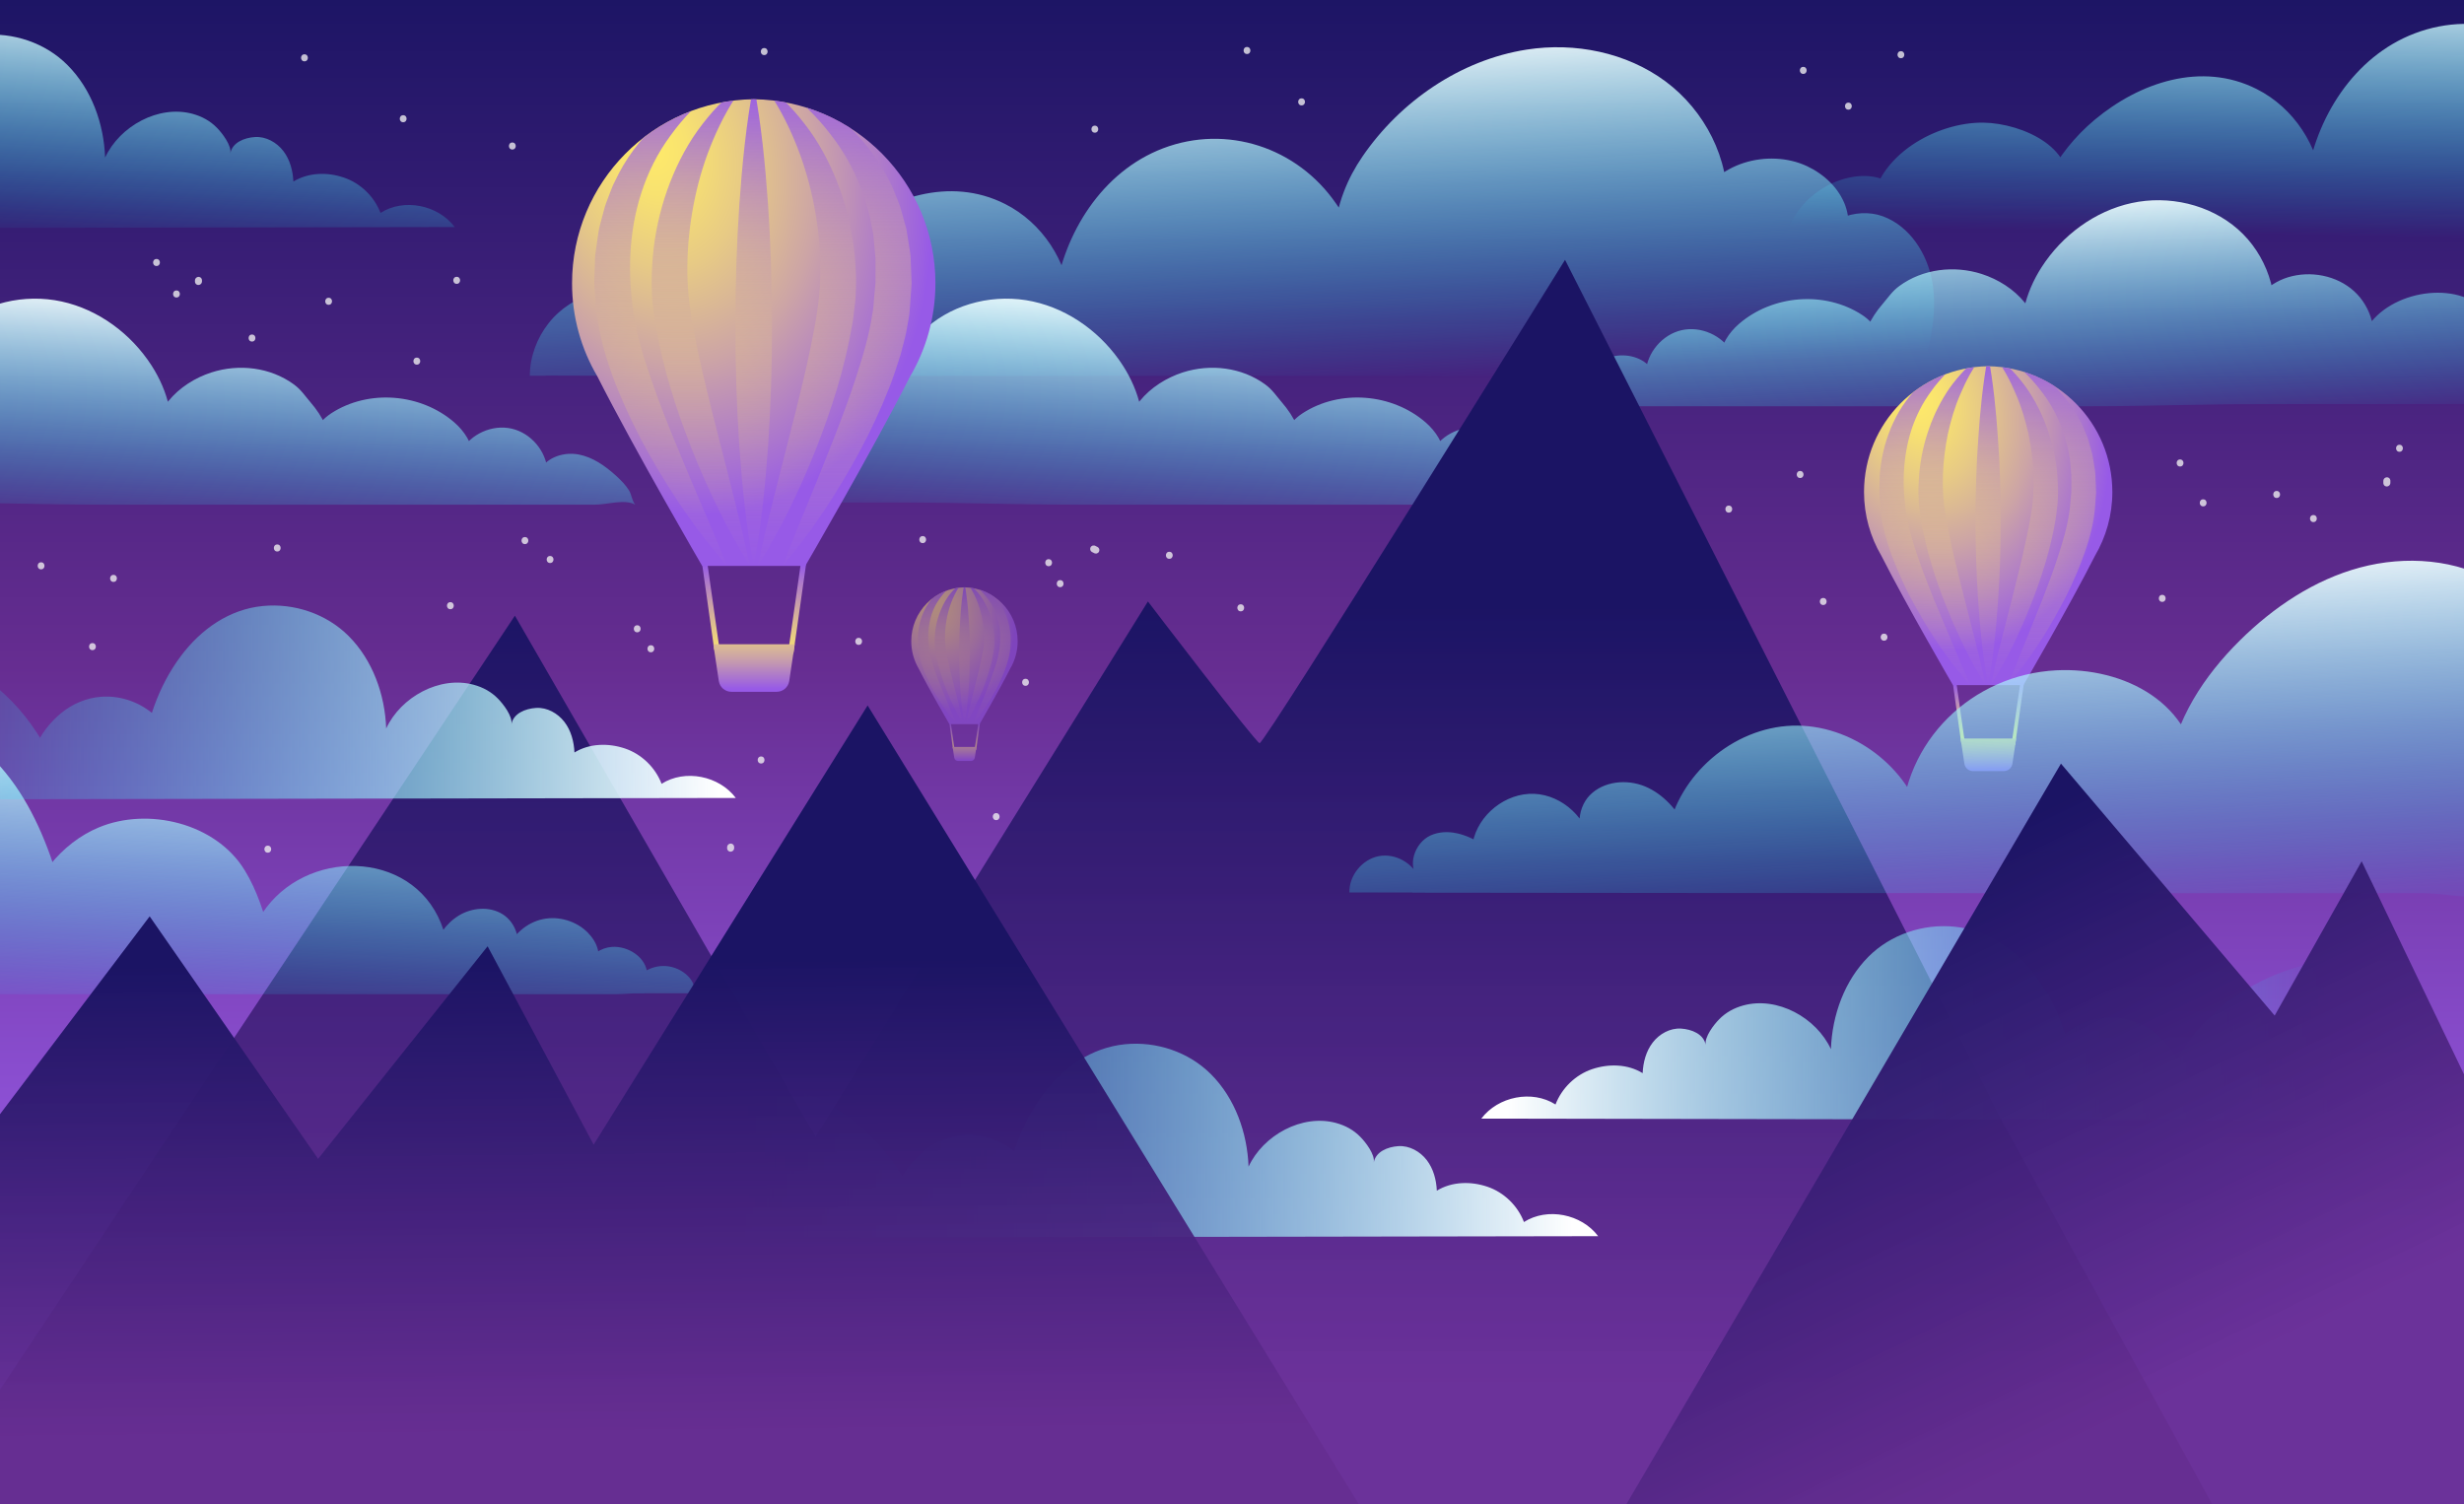 <?xml version="1.0" encoding="UTF-8"?>
<svg id="Camada_2" data-name="Camada 2" xmlns="http://www.w3.org/2000/svg" xmlns:xlink="http://www.w3.org/1999/xlink" viewBox="0 0 346.7 211.64">
  <defs>
    <style>
      .cls-1 {
        fill: url(#linear-gradient-38);
      }

      .cls-1, .cls-2, .cls-3, .cls-4, .cls-5, .cls-6, .cls-7, .cls-8, .cls-9, .cls-10, .cls-11, .cls-12, .cls-13, .cls-14, .cls-15, .cls-16, .cls-17, .cls-18, .cls-19, .cls-20, .cls-21, .cls-22, .cls-23, .cls-24, .cls-25, .cls-26, .cls-27, .cls-28, .cls-29, .cls-30, .cls-31, .cls-32, .cls-33, .cls-34, .cls-35, .cls-36, .cls-37, .cls-38, .cls-39, .cls-40, .cls-41, .cls-42, .cls-43, .cls-44 {
        stroke-width: 0px;
      }

      .cls-2 {
        fill: url(#linear-gradient-12);
      }

      .cls-3 {
        fill: url(#linear-gradient-17);
      }

      .cls-4 {
        fill: url(#linear-gradient-19);
      }

      .cls-5 {
        fill: url(#linear-gradient-33);
      }

      .cls-6 {
        fill: url(#linear-gradient);
      }

      .cls-45 {
        opacity: .51;
      }

      .cls-7 {
        fill: url(#linear-gradient-21);
      }

      .cls-8 {
        fill: url(#linear-gradient-6);
      }

      .cls-46 {
        clip-path: url(#clippath-2);
      }

      .cls-9 {
        fill: url(#linear-gradient-15);
      }

      .cls-10 {
        fill: url(#linear-gradient-11);
      }

      .cls-11 {
        fill: url(#linear-gradient-5);
      }

      .cls-47 {
        filter: url(#outer-glow-1);
      }

      .cls-12 {
        fill: none;
      }

      .cls-13 {
        fill: url(#linear-gradient-31);
      }

      .cls-14 {
        fill: url(#linear-gradient-34);
      }

      .cls-48 {
        clip-path: url(#clippath-1);
      }

      .cls-15 {
        fill: url(#linear-gradient-13);
      }

      .cls-16 {
        fill: url(#linear-gradient-23);
      }

      .cls-17 {
        fill: url(#linear-gradient-25);
      }

      .cls-18 {
        fill: url(#linear-gradient-16);
      }

      .cls-19 {
        fill: url(#linear-gradient-22);
      }

      .cls-20 {
        fill: url(#linear-gradient-35);
      }

      .cls-21 {
        fill: url(#linear-gradient-32);
      }

      .cls-22 {
        fill: url(#linear-gradient-20);
      }

      .cls-23 {
        fill: url(#linear-gradient-14);
      }

      .cls-24 {
        fill: url(#linear-gradient-2);
      }

      .cls-25 {
        fill: url(#linear-gradient-7);
      }

      .cls-26 {
        fill: url(#radial-gradient-2);
      }

      .cls-27 {
        fill: url(#linear-gradient-39);
      }

      .cls-28 {
        fill: url(#linear-gradient-3);
      }

      .cls-49 {
        clip-path: url(#clippath);
      }

      .cls-29 {
        fill: url(#linear-gradient-9);
      }

      .cls-30 {
        fill: url(#linear-gradient-27);
      }

      .cls-31 {
        fill: url(#radial-gradient);
      }

      .cls-50 {
        clip-path: url(#clippath-3);
      }

      .cls-32 {
        fill: url(#linear-gradient-36);
      }

      .cls-33 {
        fill: url(#linear-gradient-8);
      }

      .cls-34 {
        fill: url(#linear-gradient-24);
      }

      .cls-35 {
        fill: url(#linear-gradient-26);
      }

      .cls-36 {
        fill: url(#linear-gradient-18);
      }

      .cls-37 {
        fill: url(#linear-gradient-30);
      }

      .cls-38 {
        fill: url(#linear-gradient-29);
      }

      .cls-39 {
        fill: url(#linear-gradient-28);
      }

      .cls-40 {
        fill: url(#linear-gradient-10);
      }

      .cls-41 {
        fill: url(#radial-gradient-3);
      }

      .cls-42 {
        fill: url(#linear-gradient-4);
      }

      .cls-43 {
        fill: url(#linear-gradient-37);
      }

      .cls-44 {
        fill: #f2f2f2;
        opacity: .77;
      }
    </style>
    <clipPath id="clippath">
      <rect class="cls-12" width="346.7" height="211.64"/>
    </clipPath>
    <linearGradient id="linear-gradient" x1="171.52" y1="173.39" x2="171.52" y2="-7.87" gradientUnits="userSpaceOnUse">
      <stop offset="0" stop-color="#975ae7"/>
      <stop offset=".44" stop-color="#662d91"/>
      <stop offset=".97" stop-color="#1b1464"/>
    </linearGradient>
    <linearGradient id="linear-gradient-2" x1="349.21" y1="45.58" x2="350.1" y2="-4.71" gradientUnits="userSpaceOnUse">
      <stop offset=".24" stop-color="#01f0ff" stop-opacity="0"/>
      <stop offset="1" stop-color="#fff"/>
    </linearGradient>
    <linearGradient id="linear-gradient-3" x1="174.07" y1="60.12" x2="170.82" y2="3.37" gradientUnits="userSpaceOnUse">
      <stop offset=".09" stop-color="#01f0ff" stop-opacity="0"/>
      <stop offset=".97" stop-color="#fff"/>
    </linearGradient>
    <linearGradient id="linear-gradient-4" x1="286.61" y1="62.35" x2="284.49" y2="25.36" gradientUnits="userSpaceOnUse">
      <stop offset=".01" stop-color="#01f0ff" stop-opacity="0"/>
      <stop offset=".97" stop-color="#fff"/>
    </linearGradient>
    <linearGradient id="linear-gradient-5" x1="2.31" y1="76.2" x2=".19" y2="39.21" gradientTransform="translate(160.98) rotate(-180) scale(1 -1)" xlink:href="#linear-gradient-4"/>
    <linearGradient id="linear-gradient-6" x1="138.99" y1="76.2" x2="136.87" y2="39.21" gradientTransform="translate(160.98) rotate(-180) scale(1 -1)" xlink:href="#linear-gradient-4"/>
    <linearGradient id="linear-gradient-7" x1="154.63" y1="245.9" x2="154.63" y2="79.97" gradientUnits="userSpaceOnUse">
      <stop offset=".31" stop-color="#662d91" stop-opacity=".9"/>
      <stop offset=".97" stop-color="#1b1464"/>
    </linearGradient>
    <linearGradient id="linear-gradient-8" x1="283.85" y1="107.23" x2="283.95" y2="96.33" gradientTransform="translate(343.44 -194.74) rotate(81.91)" gradientUnits="userSpaceOnUse">
      <stop offset=".1" stop-color="#ffeb69"/>
      <stop offset=".21" stop-color="#f8e270"/>
      <stop offset=".4" stop-color="#e7ca85"/>
      <stop offset=".63" stop-color="#cca4a6"/>
      <stop offset=".9" stop-color="#a66fd4"/>
      <stop offset="1" stop-color="#975ae7"/>
    </linearGradient>
    <linearGradient id="linear-gradient-9" x1="275.59" y1="107.06" x2="275.69" y2="96.26" gradientTransform="matrix(1,0,0,1,0,0)" xlink:href="#linear-gradient-8"/>
    <linearGradient id="linear-gradient-10" x1="279.78" y1="99.98" x2="279.78" y2="108.21" gradientTransform="matrix(1,0,0,1,0,0)" xlink:href="#linear-gradient-8"/>
    <radialGradient id="radial-gradient" cx="269.94" cy="56.03" fx="269.94" fy="56.03" r="36.2" gradientTransform="translate(230.57 -214.03) rotate(73.23) scale(1 .72)" gradientUnits="userSpaceOnUse">
      <stop offset="0" stop-color="#ffeb69"/>
      <stop offset=".13" stop-color="#f8e270"/>
      <stop offset=".33" stop-color="#e7ca85"/>
      <stop offset=".59" stop-color="#cca4a6"/>
      <stop offset=".89" stop-color="#a66fd4"/>
      <stop offset="1" stop-color="#975ae7"/>
    </radialGradient>
    <clipPath id="clippath-1">
      <path class="cls-12" d="M279.74,51.53c-9.67.13-17.46,8-17.46,17.7,0,3.27.89,6.33,2.43,8.95,3.58,7.06,10.08,18.22,10.08,18.22h9.92s6.5-11.16,10.08-18.22c1.54-2.63,2.43-5.68,2.43-8.95,0-9.7-7.8-17.57-17.46-17.7Z"/>
    </clipPath>
    <linearGradient id="linear-gradient-11" x1="270.81" y1="97.36" x2="270.81" y2="48.93" gradientUnits="userSpaceOnUse">
      <stop offset="0" stop-color="#ffeb69" stop-opacity="0"/>
      <stop offset=".09" stop-color="#fbe56d" stop-opacity=".04"/>
      <stop offset=".24" stop-color="#f0d67a" stop-opacity=".14"/>
      <stop offset=".42" stop-color="#dfbe8f" stop-opacity=".31"/>
      <stop offset=".64" stop-color="#c69cad" stop-opacity=".54"/>
      <stop offset=".87" stop-color="#a872d1" stop-opacity=".83"/>
      <stop offset="1" stop-color="#975ae7"/>
    </linearGradient>
    <linearGradient id="linear-gradient-12" x1="288.72" y1="97.33" x2="288.72" y2="48.81" xlink:href="#linear-gradient-11"/>
    <linearGradient id="linear-gradient-13" x1="284.86" y1="97.08" x2="284.86" y2="48.77" xlink:href="#linear-gradient-11"/>
    <linearGradient id="linear-gradient-14" x1="274.66" y1="97.08" x2="274.66" y2="48.77" xlink:href="#linear-gradient-11"/>
    <linearGradient id="linear-gradient-15" x1="279.75" y1="96.41" x2="279.75" y2="50.07" xlink:href="#linear-gradient-11"/>
    <linearGradient id="linear-gradient-16" x1="137.47" y1="106.53" x2="137.51" y2="101.86" gradientTransform="translate(220.76 -47.07) rotate(81.91)" xlink:href="#linear-gradient-8"/>
    <linearGradient id="linear-gradient-17" x1="133.92" y1="106.46" x2="133.97" y2="101.82" gradientTransform="matrix(1,0,0,1,0,0)" xlink:href="#linear-gradient-8"/>
    <linearGradient id="linear-gradient-18" x1="135.72" y1="103.42" x2="135.72" y2="106.95" gradientTransform="matrix(1,0,0,1,0,0)" xlink:href="#linear-gradient-8"/>
    <radialGradient id="radial-gradient-2" cx="131.5" cy="84.57" fx="131.5" fy="84.57" r="15.53" gradientTransform="translate(151.68 -58.85) rotate(73.23) scale(1 .72)" xlink:href="#radial-gradient"/>
    <clipPath id="clippath-2">
      <path class="cls-12" d="M135.71,82.64c-4.15.06-7.49,3.43-7.49,7.59,0,1.4.38,2.71,1.04,3.84,1.53,3.03,4.32,7.82,4.32,7.82h4.25s2.79-4.79,4.32-7.82c.66-1.13,1.04-2.44,1.04-3.84,0-4.16-3.34-7.53-7.49-7.59Z"/>
    </clipPath>
    <linearGradient id="linear-gradient-19" x1="131.88" y1="102.29" x2="131.88" y2="81.53" xlink:href="#linear-gradient-11"/>
    <linearGradient id="linear-gradient-20" x1="139.56" y1="102.28" x2="139.56" y2="81.47" xlink:href="#linear-gradient-11"/>
    <linearGradient id="linear-gradient-21" x1="137.9" y1="102.18" x2="137.9" y2="81.46" xlink:href="#linear-gradient-11"/>
    <linearGradient id="linear-gradient-22" x1="133.53" y1="102.18" x2="133.53" y2="81.46" xlink:href="#linear-gradient-11"/>
    <linearGradient id="linear-gradient-23" x1="135.71" y1="101.89" x2="135.71" y2="82.02" xlink:href="#linear-gradient-11"/>
    <linearGradient id="linear-gradient-24" x1="216.24" y1="145.45" x2="213.51" y2="98.02" gradientTransform="translate(246.88) rotate(-180) scale(1 -1)" xlink:href="#linear-gradient-4"/>
    <linearGradient id="linear-gradient-25" x1="10.15" y1="133.17" x2="6.9" y2="76.56" gradientTransform="translate(267.98)" xlink:href="#linear-gradient-4"/>
    <linearGradient id="linear-gradient-26" x1="-18.36" y1="98.85" x2="103.53" y2="98.85" gradientUnits="userSpaceOnUse">
      <stop offset=".01" stop-color="#01f0ff" stop-opacity="0"/>
      <stop offset=".98" stop-color="#fff"/>
    </linearGradient>
    <linearGradient id="linear-gradient-27" x1="164.45" y1="143.96" x2="286.34" y2="143.96" gradientTransform="translate(494.77) rotate(-180) scale(1 -1)" xlink:href="#linear-gradient-4"/>
    <linearGradient id="linear-gradient-28" x1="206.69" y1="160.5" x2="328.58" y2="160.5" gradientTransform="translate(-103.7)" xlink:href="#linear-gradient-4"/>
    <linearGradient id="linear-gradient-29" x1="313.4" y1="234.22" x2="259.57" y2="123.02" xlink:href="#linear-gradient-7"/>
    <linearGradient id="linear-gradient-30" x1="2.6" y1="38.94" x2="5.26" y2="-3.82" gradientUnits="userSpaceOnUse">
      <stop offset=".12" stop-color="#01f0ff" stop-opacity="0"/>
      <stop offset=".97" stop-color="#fff"/>
    </linearGradient>
    <linearGradient id="linear-gradient-31" x1="94.16" y1="232.12" x2="93.19" y2="132.1" xlink:href="#linear-gradient-7"/>
    <linearGradient id="linear-gradient-32" x1="112.06" y1="95.48" x2="112.21" y2="79.53" gradientTransform="translate(181.13 -37.47) rotate(81.91)" xlink:href="#linear-gradient-8"/>
    <linearGradient id="linear-gradient-33" x1="99.96" y1="95.22" x2="100.11" y2="79.42" gradientTransform="matrix(1,0,0,1,0,0)" xlink:href="#linear-gradient-8"/>
    <linearGradient id="linear-gradient-34" x1="106.1" y1="84.86" x2="106.1" y2="96.91" gradientTransform="matrix(1,0,0,1,0,0)" xlink:href="#linear-gradient-8"/>
    <radialGradient id="radial-gradient-3" cx="91.7" cy="20.55" fx="91.7" fy="20.55" r="52.98" gradientTransform="translate(79.37 -71.5) rotate(73.23) scale(1 .72)" xlink:href="#radial-gradient"/>
    <clipPath id="clippath-3">
      <path class="cls-12" d="M106.05,13.96c-14.15.19-25.56,11.71-25.56,25.9,0,4.78,1.3,9.26,3.56,13.1,5.23,10.34,14.75,26.67,14.75,26.67h14.51s9.51-16.33,14.75-26.67c2.26-3.84,3.56-8.32,3.56-13.1,0-14.19-11.41-25.71-25.56-25.9Z"/>
    </clipPath>
    <linearGradient id="linear-gradient-35" x1="92.98" y1="81.02" x2="92.98" y2="10.16" xlink:href="#linear-gradient-11"/>
    <linearGradient id="linear-gradient-36" x1="119.19" y1="80.98" x2="119.19" y2="9.97" xlink:href="#linear-gradient-11"/>
    <linearGradient id="linear-gradient-37" x1="113.54" y1="80.62" x2="113.54" y2="9.93" xlink:href="#linear-gradient-11"/>
    <linearGradient id="linear-gradient-38" x1="98.61" y1="80.62" x2="98.61" y2="9.93" xlink:href="#linear-gradient-11"/>
    <linearGradient id="linear-gradient-39" x1="106.05" y1="79.64" x2="106.05" y2="11.83" xlink:href="#linear-gradient-11"/>
    <filter id="outer-glow-1" filterUnits="userSpaceOnUse">
      <feOffset dx="0" dy="0"/>
      <feGaussianBlur result="blur" stdDeviation="1"/>
      <feFlood flood-color="#fff" flood-opacity=".9"/>
      <feComposite in2="blur" operator="in"/>
      <feComposite in="SourceGraphic"/>
    </filter>
  </defs>
  <g id="Objects">
    <g class="cls-49">
      <rect class="cls-6" x="-3.9" width="350.84" height="211.64"/>
      <path class="cls-24" d="M252.89,36.68h1.37c4.5,0,9.01.04,13.51.04h107.7c3,0,6.09.2,9.09,0,5.81-.4,11.57-.63,17.41-.22.02-.34.03-.69.05-1.03h44.84c.93-3.93,1.85-8,1.14-11.97-.71-3.98-3.17-7.86-6.97-9.24-3.8-1.38-8.78.61-9.73,4.54-.16.65-.18,1.42.29,1.9.74.76,2.05.23,2.79-.52,1.85-1.89,2.28-4.92,1.38-7.41s-2.99-4.43-5.39-5.56c-5.4-2.52-13.13-.51-15.41,5.39-.3.77-.49,1.6-.32,2.41.16.8.75,1.56,1.55,1.73.87.19,1.77-.36,2.25-1.12.47-.75.6-1.67.66-2.56.42-6.85-3.13-13.68-8.63-17.77-5.51-4.09-12.77-5.54-19.55-4.48-9.35,1.46-17.79,7.29-23.1,15.04-1.07,1.56-1.96,3.22-2.63,4.99-1.59,4.17-1.89,8.91-.33,13.09.33.89,1.09,1.9,1.98,1.61.76-.25.92-1.24.91-2.04-.04-2.2-.41-4.38-1.1-6.47-.58-1.76-1.54-3.1-2.58-4.6-5.43-7.84-15.33-11.15-24.31-7.73-8.6,3.28-13.97,11.95-15.25,20.8-.1.66-.16,1.37.13,1.97.3.6,1.09.99,1.66.63.53-.34.56-1.08.5-1.7-.53-5.82-4.02-11.23-9.27-13.87-7.77-3.92-16.51-.93-22.8,4.33-2.77,2.32-5.09,5.19-6.7,8.43-.38.76-.73,1.6-.63,2.44s.82,1.68,1.67,1.59c.8-.08,1.33-.88,1.57-1.65,2.15-6.76-6.13-10.33-11.54-10.41-6.62-.1-15.02,4.6-15.76,11.79-.14,1.38.19,3.02,1.43,3.65,1.13.58,2.63-.03,3.26-1.13.63-1.1.49-2.53-.11-3.65-.79-1.46-2.16-2.53-3.75-2.93-1.39-.35-2.88-.27-4.27.07-2.58.63-4.94,2.15-6.59,4.24-1.65,2.09-2.64,4.74-2.65,7.4h2.23Z"/>
      <path class="cls-28" d="M76.78,52.85h1.37c4.5,0,9.01.04,13.51.04h107.7c3,0,6.09.2,9.09,0,5.81-.4,11.57-.63,17.41-.22.02-.34.03-.69.05-1.03h44.84c.93-3.93,1.85-8,1.14-11.97-.71-3.98-3.17-7.86-6.97-9.24-3.8-1.38-8.78.61-9.73,4.54-.16.65-.18,1.42.29,1.9.74.76,2.05.23,2.79-.52,1.85-1.89,2.28-4.92,1.38-7.41-.91-2.49-2.99-4.43-5.39-5.56-5.4-2.52-13.13-.51-15.41,5.39-.3.77-.49,1.6-.32,2.41.16.8.75,1.56,1.55,1.73.87.19,1.77-.36,2.25-1.12.47-.75.6-1.67.66-2.56.42-6.85-3.13-13.68-8.63-17.77-5.51-4.09-12.77-5.54-19.55-4.48-9.35,1.46-17.79,7.29-23.1,15.04-1.07,1.56-1.96,3.22-2.63,4.99-1.59,4.17-1.89,8.91-.33,13.09.33.89,1.09,1.9,1.98,1.61.76-.25.92-1.24.91-2.04-.04-2.2-.41-4.38-1.1-6.47-.58-1.76-1.54-3.1-2.58-4.6-5.43-7.84-15.33-11.15-24.31-7.73-8.6,3.28-13.97,11.95-15.25,20.8-.1.66-.16,1.37.13,1.97s1.09.99,1.66.63c.53-.34.56-1.08.5-1.7-.53-5.82-4.02-11.23-9.27-13.87-7.77-3.92-16.51-.93-22.8,4.33-2.77,2.32-5.09,5.19-6.7,8.43-.38.76-.73,1.6-.63,2.44.1.85.82,1.68,1.67,1.59.8-.08,1.33-.88,1.57-1.65,2.15-6.76-6.13-10.33-11.54-10.41-6.62-.1-15.02,4.6-15.76,11.79-.14,1.38.19,3.02,1.43,3.65,1.13.58,2.63-.03,3.26-1.13.63-1.1.49-2.53-.11-3.65-.79-1.46-2.16-2.53-3.75-2.93-1.39-.35-2.88-.27-4.27.07-2.58.63-4.94,2.15-6.59,4.24-1.65,2.09-2.64,4.74-2.65,7.4h2.23Z"/>
      <path class="cls-42" d="M219.23,57.15c1.44-.81,4,.01,5.6.01h69.62c7.94,0,15.82-.3,23.73-.3h30.37c3.21,0,4.4-3.72,4.44-6.36.06-3.92-2.32-7.07-5.93-8.56-5.62-2.33-14.74.9-15.13,7.78-.03.48.09,1.09.56,1.19.47.11.84-.41,1.02-.86,1.2-3.09.18-6.85-2.28-9.08-2.46-2.23-6.14-2.92-9.31-1.95-2.96.91-5.64,3.6-5.41,6.69.05.71.28,1.45.82,1.91.54.46,1.45.53,1.93,0,.24-.26.34-.61.42-.95,1.23-5.18-.8-10.91-4.8-14.42s-9.74-4.81-14.94-3.68c-5.2,1.13-9.79,4.55-12.67,9.02-2.29,3.56-3.54,8.03-2.34,12.09.09.32.23.66.54.8.63.27,1.16-.64,1.09-1.32-.07-.68-.21-1.2-.05-1.87.14-.57.28-.76.12-1.4-.29-1.21-.95-2.35-1.73-3.31-1.54-1.9-3.74-3.28-6.06-4.03-3.87-1.24-8.29-.73-11.6,1.7-1.01.74-1.55,1.6-2.34,2.52-1.72,1.99-2.87,4.29-2.97,6.96-.03.83.17,1.85.95,2.12.46.16.98-.01,1.34-.35.35-.33.55-.8.66-1.27.53-2.28-.92-4.65-2.89-5.93-5.26-3.42-12.61-2.8-17.32,1.29-1.4,1.22-2.51,2.9-2.66,4.75-.07.77.23,1.77,1,1.83.54.05,1.02-.46,1.1-1,.08-.54-.13-1.08-.4-1.56-1.36-2.42-4.39-3.76-7.09-3.15-2.7.61-4.86,3.13-5.05,5.89-.02.28-.02.57.11.82.12.25.41.44.68.37.51-.12.46-.89.2-1.34-1.03-1.77-3.35-2.47-5.36-2.1-2.01.37-3.75,1.61-5.27,2.98-.68.62-1.35,1.29-1.84,2.08-.37.6-.41,1.46-.85,1.97Z"/>
      <path class="cls-11" d="M226.04,71c-1.44-.81-4,.01-5.6.01h-69.62c-7.94,0-15.82-.3-23.73-.3h-30.37c-3.21,0-4.4-3.72-4.44-6.36-.06-3.92,2.32-7.07,5.93-8.56,5.62-2.33,14.74.9,15.13,7.78.03.48-.09,1.09-.56,1.19-.47.11-.84-.41-1.02-.86-1.2-3.09-.18-6.85,2.28-9.08,2.46-2.23,6.14-2.92,9.31-1.95,2.96.91,5.64,3.6,5.41,6.69-.05.71-.28,1.45-.82,1.91-.54.46-1.45.53-1.93,0-.24-.26-.34-.61-.42-.95-1.23-5.18.8-10.91,4.8-14.42s9.74-4.81,14.94-3.68c5.2,1.13,9.79,4.55,12.67,9.02,2.29,3.56,3.54,8.03,2.34,12.09-.09.32-.23.66-.54.8-.63.27-1.16-.64-1.09-1.32.07-.68.21-1.2.05-1.87-.14-.57-.28-.76-.12-1.4.29-1.21.95-2.35,1.73-3.31,1.54-1.9,3.74-3.28,6.06-4.03,3.87-1.24,8.29-.73,11.6,1.7,1.01.74,1.55,1.6,2.34,2.52,1.72,1.99,2.87,4.29,2.97,6.96.03.83-.17,1.85-.95,2.12-.46.16-.98-.01-1.34-.35-.35-.33-.55-.8-.66-1.27-.53-2.28.92-4.65,2.89-5.93,5.26-3.42,12.61-2.8,17.32,1.29,1.4,1.22,2.51,2.9,2.66,4.75.07.77-.23,1.77-1,1.83-.54.05-1.02-.46-1.1-1-.09-.54.13-1.08.4-1.56,1.36-2.42,4.39-3.76,7.09-3.15,2.7.61,4.86,3.13,5.05,5.89.02.28.02.57-.11.82-.12.25-.41.44-.68.37-.51-.12-.46-.89-.2-1.34,1.03-1.77,3.35-2.47,5.36-2.1,2.01.37,3.75,1.61,5.27,2.98.68.62,1.35,1.29,1.84,2.08.37.6.41,1.46.85,1.97Z"/>
      <path class="cls-8" d="M89.36,71c-1.44-.81-4,.01-5.6.01H14.15c-7.94,0-15.82-.3-23.73-.3h-30.37c-3.21,0-4.4-3.72-4.44-6.36-.06-3.92,2.32-7.07,5.93-8.56,5.62-2.33,14.74.9,15.13,7.78.03.48-.09,1.09-.56,1.19-.47.11-.84-.41-1.02-.86-1.2-3.09-.18-6.85,2.28-9.08,2.46-2.23,6.14-2.92,9.31-1.95,2.96.91,5.64,3.6,5.41,6.69-.05.71-.28,1.45-.82,1.91-.54.46-1.45.53-1.93,0-.24-.26-.34-.61-.42-.95-1.23-5.18.8-10.91,4.8-14.42s9.74-4.81,14.94-3.68c5.2,1.13,9.79,4.55,12.67,9.02,2.29,3.56,3.54,8.03,2.34,12.09-.09.32-.23.66-.54.8-.63.27-1.16-.64-1.09-1.32.07-.68.21-1.2.05-1.87-.14-.57-.28-.76-.12-1.4.29-1.21.95-2.35,1.73-3.31,1.54-1.9,3.74-3.28,6.06-4.03,3.87-1.24,8.29-.73,11.6,1.7,1.01.74,1.55,1.6,2.34,2.52,1.72,1.99,2.87,4.29,2.97,6.96.03.83-.17,1.85-.95,2.12-.46.16-.98-.01-1.34-.35-.35-.33-.55-.8-.66-1.27-.53-2.28.92-4.65,2.89-5.93,5.26-3.42,12.61-2.8,17.32,1.29,1.4,1.22,2.51,2.9,2.66,4.75.07.77-.23,1.77-1,1.83-.54.05-1.02-.46-1.1-1-.08-.54.13-1.08.4-1.56,1.36-2.42,4.39-3.76,7.09-3.15,2.7.61,4.86,3.13,5.05,5.89.02.28.02.57-.11.82-.12.25-.41.44-.68.37-.51-.12-.46-.89-.2-1.34,1.03-1.77,3.35-2.47,5.36-2.1s3.75,1.61,5.27,2.98c.68.62,1.35,1.29,1.84,2.08.37.6.41,1.46.85,1.97Z"/>
      <path class="cls-25" d="M-2,198.55l74.45-111.92,42.31,73.32,46.76-75.32s15.04,19.72,15.71,19.94c.66.22,42.98-68.01,42.98-68.01l61.36,120.95,29.68,54.12H0l-2-13.09Z"/>
      <g>
        <g>
          <rect class="cls-33" x="279.55" y="100.23" width="8.73" height=".51" transform="translate(144.46 367.43) rotate(-81.91)"/>
          <polygon class="cls-29" points="275.95 104.47 274.8 96.32 275.3 96.24 276.5 104.7 275.95 104.47"/>
          <path class="cls-40" d="M281.96,108.5h-4.35c-.6,0-1.12-.44-1.21-1.04l-.53-3.54h7.82l-.53,3.54c-.09.6-.6,1.04-1.21,1.04Z"/>
        </g>
        <path class="cls-31" d="M279.74,51.53c-9.67.13-17.46,8-17.46,17.7,0,3.27.89,6.33,2.43,8.95,3.58,7.06,10.08,18.22,10.08,18.22h9.92s6.5-11.16,10.08-18.22c1.54-2.63,2.43-5.68,2.43-8.95,0-9.7-7.8-17.57-17.46-17.7Z"/>
        <g class="cls-48">
          <g>
            <path class="cls-10" d="M276.14,50.34c-1.64,1.48-3.18,2.97-4.39,4.68-1.24,1.68-2.17,3.53-2.8,5.45-1.23,3.84-1.36,8-.69,12.01.33,1.96.92,3.97,1.62,5.96.68,1.99,1.47,3.98,2.26,5.97l5.06,12c-2.92-3.31-5.4-6.95-7.54-10.81-1.1-1.91-2.06-3.92-2.91-5.99-.86-2.07-1.56-4.23-1.97-6.55l-.14-.87-.07-.86-.13-1.72c-.04-.57.02-1.16.02-1.73.03-.58,0-1.16.1-1.73.24-2.31.86-4.6,1.85-6.71.97-2.12,2.39-4.02,4.06-5.56,1.69-1.53,3.63-2.72,5.67-3.53Z"/>
            <path class="cls-2" d="M282.52,50.22c2.06.8,4.03,1.93,5.78,3.42,1.73,1.49,3.23,3.33,4.3,5.42.3.51.53,1.05.75,1.59.22.55.47,1.09.6,1.66l.47,1.7.28,1.74c.04.29.1.58.12.87l.04.87.07,1.75c-.09,1.16-.12,2.31-.3,3.47-.36,2.35-1.06,4.52-1.88,6.62-.82,2.1-1.76,4.12-2.83,6.07-2.09,3.91-4.52,7.62-7.39,11l4.89-12.15c.77-2.02,1.54-4.02,2.18-6.04.66-2.01,1.26-4.04,1.54-6.02.17-.99.2-2.04.31-3.05v-1.52c.01-.51,0-1.02-.07-1.52-.09-2.04-.61-3.99-1.28-5.91-.72-1.89-1.73-3.72-3.05-5.36-1.28-1.69-2.87-3.14-4.54-4.61Z"/>
            <path class="cls-15" d="M280.64,50.11c1.8,1.1,3.23,2.73,4.49,4.46,1.22,1.75,2.21,3.69,2.92,5.73.74,2.03,1.2,4.17,1.41,6.33.08,1.09.16,2.15.1,3.28,0,.57-.05,1.12-.13,1.65-.07.54-.11,1.09-.21,1.61-.72,4.22-1.99,8.21-3.54,12.08-1.53,3.87-3.32,7.62-5.55,11.16.86-4.09,1.91-8.06,2.93-12.01.99-3.96,2.01-7.9,2.68-11.79.67-3.79.47-7.7-.32-11.55-.43-1.91-.99-3.82-1.79-5.65-.78-1.85-1.72-3.64-2.99-5.3Z"/>
            <path class="cls-23" d="M278.87,50.11c-1.27,1.66-2.23,3.44-3.01,5.29-.8,1.83-1.36,3.73-1.78,5.64-.78,3.85-.98,7.77-.31,11.56.66,3.89,1.68,7.83,2.68,11.79,1.02,3.96,2.07,7.93,2.93,12.02-2.23-3.54-4.02-7.3-5.55-11.16-1.55-3.86-2.81-7.86-3.54-12.08-.1-.52-.14-1.08-.21-1.61-.08-.53-.12-1.08-.13-1.65-.06-1.13.02-2.2.1-3.28.2-2.16.66-4.3,1.39-6.34.71-2.04,1.69-3.98,2.92-5.74,1.26-1.72,2.7-3.35,4.51-4.44Z"/>
            <path class="cls-9" d="M279.75,50.07c.73,3.86,1.11,7.72,1.37,11.58.28,3.86.39,7.72.39,11.58,0,3.86-.11,7.72-.39,11.58-.26,3.86-.64,7.72-1.38,11.58-.73-3.86-1.12-7.72-1.38-11.58-.28-3.86-.38-7.72-.39-11.58,0-3.86.11-7.72.39-11.58.26-3.86.64-7.72,1.37-11.58Z"/>
          </g>
        </g>
      </g>
      <g class="cls-45">
        <g>
          <rect class="cls-18" x="135.62" y="103.53" width="3.75" height=".22" transform="translate(15.55 225.19) rotate(-81.91)"/>
          <polygon class="cls-3" points="134.08 105.34 133.59 101.85 133.8 101.82 134.31 105.44 134.08 105.34"/>
          <path class="cls-36" d="M136.66,107.07h-1.87c-.26,0-.48-.19-.52-.45l-.23-1.52h3.35l-.23,1.52c-.04.26-.26.45-.52.45Z"/>
        </g>
        <path class="cls-26" d="M135.71,82.64c-4.15.06-7.49,3.43-7.49,7.59,0,1.4.38,2.71,1.04,3.84,1.53,3.03,4.32,7.82,4.32,7.82h4.25s2.79-4.79,4.32-7.82c.66-1.13,1.04-2.44,1.04-3.84,0-4.16-3.34-7.53-7.49-7.59Z"/>
        <g class="cls-46">
          <g>
            <path class="cls-4" d="M134.16,82.13c-1.43,1.23-2.56,2.68-3.08,4.34-.53,1.65-.59,3.43-.3,5.15.13.84.39,1.7.69,2.55.28.86.63,1.7.97,2.56l2.17,5.15c-1.25-1.42-2.31-2.98-3.23-4.63-.91-1.66-1.72-3.39-2.09-5.38-.31-1.95-.16-4.02.7-5.84.83-1.84,2.42-3.22,4.17-3.9Z"/>
            <path class="cls-22" d="M136.9,82.08c1.76.67,3.4,1.98,4.32,3.79.95,1.79,1.16,3.91.87,5.86-.35,2-1.13,3.76-2.02,5.44-.9,1.68-1.94,3.27-3.17,4.72l2.1-5.21c.33-.87.67-1.72.94-2.59.29-.86.55-1.73.66-2.58.07-.43.09-.87.14-1.31-.02-.43.02-.88-.03-1.31-.02-.88-.27-1.71-.55-2.53-.6-1.65-1.8-3.06-3.25-4.28Z"/>
            <path class="cls-7" d="M136.09,82.03c1.52.99,2.56,2.64,3.18,4.37.62,1.74.81,3.67.5,5.52-.32,1.81-.85,3.52-1.52,5.18-.66,1.66-1.42,3.27-2.38,4.79.37-1.75.82-3.46,1.26-5.15.43-1.7.88-3.38,1.15-5.06.3-1.63.2-3.31-.14-4.95-.37-1.63-.98-3.26-2.05-4.69Z"/>
            <path class="cls-19" d="M135.33,82.03c-1.07,1.43-1.69,3.05-2.05,4.69-.34,1.65-.43,3.33-.13,4.96.27,1.67.72,3.36,1.15,5.06.44,1.7.89,3.4,1.26,5.15-.96-1.52-1.72-3.13-2.38-4.79-.66-1.66-1.19-3.37-1.52-5.18-.3-1.86-.12-3.78.5-5.52.61-1.73,1.66-3.38,3.18-4.36Z"/>
            <path class="cls-16" d="M135.71,82.02c.31,1.66.48,3.31.59,4.97.12,1.66.15,3.31.17,4.97-.01,1.66-.05,3.31-.17,4.97-.11,1.66-.28,3.31-.59,4.97-.31-1.66-.48-3.31-.59-4.97-.12-1.66-.15-3.31-.17-4.97.02-1.66.05-3.31.17-4.97.11-1.66.27-3.31.59-4.97Z"/>
          </g>
        </g>
      </g>
      <path class="cls-34" d="M90.71,139.78h-.82c-1.04-.04-2.18.11-3.24.11H-23.3c-3.93-4.43-8.03-8.87-10.03-14.44-.62-1.74-.95-3.5-1.18-5.32-.2-1.56.32-3.19.78-4.68.99-3.2,2.58-6.23,4.8-8.75,3.14-3.56,7.59-6.03,12.31-6.39,5.93-.45,11.77,2.44,15.9,6.72,4.12,4.28,6.7,9.83,8.51,15.49.68,2.12,1.27,4.45.75,6.67-.21.91-.65,1.78-1.34,2.4-.65.58-1.6.91-2.39.54-.91-.42-1.23-1.59-1.12-2.59.67-5.71,4.97-10.93,10.2-13.11,6.95-2.9,16.46-.62,20.52,5.99,0,.01.01.02.02.03,1.76,2.87,2.77,6.12,3.6,9.38.18.73.36,1.5.14,2.22-.22.72-.99,1.32-1.7,1.09-.66-.22-.95-1-1.01-1.7-.19-2.08.78-4.11,2.04-5.77,6.52-8.53,21.35-7.88,24.91,3.23.42,1.3,1.08,3.39.33,4.64-.31.53-1.01.88-1.56.6-.72-.37-.65-1.41-.4-2.18.67-2.06,1.92-4,3.77-5.13,1.85-1.13,4.33-1.34,6.17-.19s2.74,3.74,1.7,5.65c-.15.28-.42.58-.74.52-.47-.08-.47-.76-.3-1.2.82-2.14,2.77-3.81,5.01-4.28,2.24-.47,4.7.27,6.31,1.89.67.68,1.21,1.51,1.43,2.44.22.93.11,1.95-.41,2.75-.22.34-.65.67-1.01.48-.37-.19-.34-.74-.19-1.13.56-1.43,2.04-2.41,3.57-2.52,2.26-.17,4.92,1.46,4.99,3.91,0,.26-.03.54-.2.75-.16.21-.48.31-.7.17-.21-.14-.26-.45-.16-.68.1-.24.3-.41.51-.56.93-.67,2.11-.99,3.25-.89,1.14.1,2.24.61,3.05,1.43.62.63,1.11,1.61.71,2.39h-6.83Z"/>
      <path class="cls-17" d="M198.75,125.61c27.43.03,54.87.06,82.3.06h59.71c2.49,0,4.88.54,7.32.52,3.65-.03,7.43-.79,11.06-1.17,1.09-.12,2.23-.25,3.16-.84,1.93-1.22,2.25-3.87,2.33-6.15.23-6.7.09-13.51-1.8-19.95-1.88-6.43-5.69-12.52-11.43-15.98-5.71-3.44-12.9-3.97-19.34-2.24s-12.17,5.58-16.91,10.27c-5.02,4.97-9.16,11.22-10.03,18.23-.12,1-.17,2.06.26,2.97.44.91,1.51,1.59,2.46,1.26,1.17-.4,1.48-1.92,1.42-3.16-.49-10.48-10.39-15.6-19.93-15.11-11.83.61-21.57,9.94-21.83,22.04-.03,1.34.5,3.13,1.85,3.06,1.43-.07,1.69-2.11,1.33-3.5-2.09-8.05-10.2-14.1-18.52-13.81-8.31.29-15.98,6.9-17.5,15.08-.27,1.47.1,3.54,1.6,3.58.9.02,1.62-.86,1.72-1.76.1-.9-.28-1.77-.7-2.57-1.3-2.47-3.24-4.71-5.81-5.78-2.57-1.07-5.83-.75-7.78,1.24-1.94,2-1.99,5.71.24,7.39-.41-4-4.04-7.42-8.05-7.59-4.02-.17-7.92,2.94-8.66,6.89-.15.78-.16,1.65.32,2.27.48.63,1.6.76,2,.08.45-.77-.33-1.67-1.07-2.17-2.1-1.4-4.84-2.25-7.15-1.23-2.31,1.02-3.45,4.48-1.59,6.18-.82-2.24-3.38-3.7-5.72-3.25-2.34.44-4.2,2.73-4.14,5.11,2.96,0,5.93,0,8.89,0Z"/>
      <path class="cls-35" d="M-18.36,112.49l121.89-.21c-2.34-3.12-7.15-4.09-10.44-1.99-.88-2.3-2.81-4.18-5.15-4.97s-5.01-.73-7.11.56c-.07-1.53-.48-3.09-1.42-4.31s-2.44-2.05-3.97-1.96c-1.53.09-3.22.79-3.48,2.3.19-1.13-1.16-2.86-1.88-3.59-.95-.98-2.11-1.61-3.43-1.97-4.79-1.3-10.26,1.73-12.31,6.15-.18-4.78-1.9-9.61-5.28-13-3.13-3.14-7.68-4.66-12.08-4.23-4.74.46-8.69,3.27-11.5,7-1.62,2.15-2.88,4.57-3.79,7.1-.73,2.04-1.25,4.21-1,6.36.08.66.23,1.32.63,1.85.39.53,1.07.89,1.71.76.71-.15,1.19-.84,1.32-1.55.44-2.39-1.23-5.07-3.02-6.51-1.97-1.59-4.55-2.43-7.09-2.24-2.04.15-4.02.98-5.6,2.27-1.51,1.23-3.13,3.17-3.68,5.06-.47,1.61-.05,3.59,1.37,4.49.6.38,1.51.48,1.93-.08.41-.55.1-1.34-.23-1.94-.17-.31-.34-.62-.52-.93-.73-1.28-1.51-2.53-2.3-3.77-4.14-6.41-10.65-10.93-18.16-12.6-1.17-.26-2.33-.58-3.48-.85.66,4.95.27,10.17.51,15.17.14,2.86-.26,5.8-2.46,7.63Z"/>
      <path class="cls-30" d="M330.32,157.61l-121.89-.21c2.34-3.12,7.15-4.09,10.44-1.99.88-2.3,2.81-4.18,5.15-4.97s5.01-.73,7.11.56c.07-1.53.48-3.09,1.42-4.31s2.44-2.05,3.97-1.96c1.53.09,3.22.79,3.48,2.3-.19-1.13,1.16-2.86,1.88-3.59.95-.98,2.11-1.61,3.43-1.97,4.79-1.3,10.26,1.73,12.31,6.15.18-4.78,1.9-9.61,5.28-13,3.13-3.14,7.68-4.66,12.08-4.23,4.74.46,8.69,3.27,11.5,7,1.62,2.15,2.88,4.57,3.79,7.1.73,2.04,1.25,4.21,1,6.36-.08.66-.23,1.32-.62,1.85-.39.53-1.07.89-1.71.76-.71-.15-1.19-.84-1.32-1.55-.44-2.39,1.23-5.07,3.02-6.51,1.97-1.59,4.55-2.43,7.09-2.24,2.04.15,4.02.98,5.6,2.27,1.51,1.23,3.13,3.17,3.68,5.06.47,1.61.05,3.59-1.37,4.49-.6.38-1.51.48-1.93-.08-.41-.55-.1-1.34.23-1.94.17-.31.34-.62.52-.93.73-1.28,1.51-2.53,2.3-3.77,4.14-6.41,10.65-10.93,18.16-12.6,1.17-.26,2.33-.58,3.48-.85-.66,4.95-.27,10.17-.51,15.17-.14,2.86.26,5.8,2.46,7.63Z"/>
      <path class="cls-39" d="M102.98,174.15l121.89-.21c-2.34-3.12-7.15-4.09-10.44-1.99-.88-2.3-2.81-4.18-5.15-4.97s-5.01-.73-7.11.56c-.07-1.53-.48-3.09-1.42-4.31-.94-1.22-2.44-2.05-3.97-1.96-1.53.09-3.22.79-3.48,2.3.19-1.13-1.16-2.86-1.88-3.59-.95-.98-2.11-1.61-3.43-1.97-4.79-1.3-10.26,1.73-12.31,6.15-.18-4.78-1.9-9.61-5.28-13-3.13-3.14-7.68-4.66-12.08-4.23-4.74.46-8.69,3.27-11.5,7-1.62,2.15-2.88,4.57-3.79,7.11-.73,2.04-1.25,4.21-1,6.36.08.65.23,1.32.62,1.85.39.53,1.07.89,1.71.76.71-.15,1.19-.84,1.32-1.55.44-2.39-1.23-5.07-3.02-6.51-1.97-1.59-4.55-2.43-7.09-2.24-2.04.15-4.02.98-5.6,2.27-1.51,1.23-3.13,3.17-3.68,5.06-.47,1.61-.05,3.59,1.37,4.49.6.38,1.51.48,1.93-.08.41-.55.1-1.34-.23-1.94-.17-.31-.34-.62-.52-.93-.73-1.28-1.51-2.53-2.3-3.77-4.14-6.41-10.65-10.93-18.16-12.6-1.17-.26-2.33-.58-3.48-.85.66,4.95.27,10.17.51,15.17.14,2.86-.26,5.8-2.46,7.63Z"/>
      <polygon class="cls-38" points="228.85 211.64 289.99 107.45 320.06 142.9 332.3 121.19 365.08 189.42 365.08 211.64 228.85 211.64"/>
      <path class="cls-37" d="M-57.91,32.16l121.89-.21c-2.34-3.12-7.15-4.09-10.44-1.99-.88-2.3-2.81-4.18-5.15-4.97-2.33-.8-5.01-.73-7.11.56-.07-1.53-.48-3.09-1.42-4.31s-2.44-2.05-3.97-1.96c-1.53.09-3.22.79-3.48,2.3.19-1.13-1.16-2.86-1.88-3.59-.95-.98-2.11-1.61-3.43-1.97-4.79-1.3-10.26,1.73-12.31,6.15-.18-4.78-1.9-9.61-5.28-13C6.39,6.02,1.84,4.51-2.56,4.94c-4.74.46-8.69,3.27-11.5,7-1.62,2.15-2.88,4.57-3.79,7.1-.73,2.04-1.25,4.21-1,6.36.08.66.23,1.32.63,1.85.39.53,1.07.89,1.71.76.71-.15,1.19-.84,1.32-1.55.44-2.39-1.23-5.07-3.02-6.51-1.97-1.59-4.55-2.43-7.09-2.24-2.04.15-4.02.98-5.6,2.27-1.51,1.23-3.13,3.17-3.68,5.06-.47,1.61-.05,3.59,1.37,4.49.6.38,1.51.48,1.93-.08.41-.55.1-1.34-.23-1.94-.17-.31-.34-.62-.52-.93-.73-1.28-1.51-2.53-2.3-3.77-4.14-6.41-10.65-10.93-18.16-12.6-1.17-.26-2.33-.58-3.48-.85.66,4.95.27,10.17.51,15.17.14,2.86-.26,5.8-2.46,7.63Z"/>
      <polygon class="cls-13" points="191.19 211.64 122.08 99.26 83.53 161.06 68.61 133.15 44.76 163.06 21.06 128.94 -3.75 161.73 -2 212.9 191.19 211.64"/>
      <g>
        <g>
          <rect class="cls-21" x="105.76" y="85.24" width="12.78" height=".75" transform="translate(11.61 184.6) rotate(-81.91)"/>
          <polygon class="cls-5" points="100.5 91.43 98.81 79.5 99.55 79.4 101.3 91.77 100.5 91.43"/>
          <path class="cls-14" d="M109.28,97.34h-6.37c-.89,0-1.64-.65-1.77-1.52l-.77-5.17h11.45l-.77,5.17c-.13.88-.88,1.52-1.77,1.52Z"/>
        </g>
        <path class="cls-41" d="M106.05,13.96c-14.15.19-25.56,11.71-25.56,25.9,0,4.78,1.3,9.26,3.56,13.1,5.23,10.34,14.75,26.67,14.75,26.67h14.51s9.51-16.33,14.75-26.67c2.26-3.84,3.56-8.32,3.56-13.1,0-14.19-11.41-25.71-25.56-25.9Z"/>
        <g class="cls-50">
          <g>
            <path class="cls-20" d="M100.77,12.22c-2.4,2.17-4.65,4.35-6.42,6.85-1.82,2.45-3.17,5.17-4.08,7.98-1.84,5.61-2,11.7-1.03,17.57.48,2.87,1.35,5.81,2.37,8.71,1,2.92,2.13,5.83,3.33,8.73,2.36,5.83,4.96,11.6,7.39,17.57-4.28-4.84-7.88-10.18-11.05-15.81-1.59-2.81-3-5.74-4.25-8.77-1.25-3.03-2.29-6.19-2.88-9.59l-.21-1.27-.1-1.26-.19-2.52c-.07-.84.02-1.69.03-2.54.05-.85,0-1.69.15-2.54l.36-2.53c.1-.84.39-1.66.59-2.49l.33-1.24c.13-.41.29-.81.44-1.21.33-.79.56-1.61.98-2.36,1.43-3.1,3.51-5.87,5.95-8.13,2.48-2.24,5.31-3.98,8.3-5.17Z"/>
            <path class="cls-32" d="M110.11,12.04c3.01,1.17,5.9,2.83,8.46,5,2.53,2.19,4.73,4.87,6.3,7.92.2.38.42.75.6,1.14l.49,1.19c.31.8.68,1.59.88,2.43l.69,2.49.41,2.54c.06.43.15.85.18,1.28l.05,1.28.1,2.57-.18,2.54c-.08.85-.08,1.69-.26,2.54-.16.84-.28,1.71-.49,2.53l-.63,2.45c-.52,1.58-1.01,3.18-1.63,4.7-1.2,3.07-2.59,6.03-4.13,8.89-3.09,5.71-6.63,11.15-10.83,16.09,2.34-6.04,4.87-11.89,7.15-17.79,1.15-2.94,2.26-5.88,3.21-8.84.96-2.94,1.84-5.91,2.26-8.8.17-.71.17-1.48.25-2.22l.2-2.24v-2.23s0-1.12,0-1.12c-.02-.37-.07-.74-.1-1.1l-.2-2.21c-.15-.72-.28-1.45-.42-2.17-.1-.74-.37-1.43-.56-2.14l-.3-1.07c-.11-.35-.27-.69-.4-1.04-1.05-2.78-2.52-5.45-4.44-7.86-1.87-2.47-4.2-4.59-6.64-6.75Z"/>
            <path class="cls-43" d="M107.37,11.88c2.64,1.61,4.73,4,6.57,6.52,1.82,2.55,3.22,5.4,4.29,8.38,1.05,2.98,1.75,6.11,2.04,9.27.12,1.59.24,3.15.15,4.8l-.05,1.23-.14,1.19c-.1.78-.16,1.59-.31,2.36-1.05,6.18-2.93,12.01-5.16,17.68-2.26,5.65-4.88,11.15-8.14,16.33,1.26-5.98,2.81-11.79,4.28-17.59,1.49-5.78,2.95-11.55,3.93-17.25.47-2.87.68-5.52.57-8.42-.08-2.85-.46-5.68-1.06-8.49-.61-2.8-1.46-5.58-2.6-8.27-1.14-2.7-2.52-5.32-4.37-7.75Z"/>
            <path class="cls-1" d="M104.77,11.88c-1.85,2.43-3.26,5.04-4.4,7.73-1.15,2.69-2,5.46-2.59,8.26-.59,2.81-.95,5.64-1.04,8.49-.11,2.9.09,5.56.57,8.42.98,5.69,2.44,11.47,3.93,17.25,1.47,5.8,3.01,11.61,4.28,17.59-3.26-5.18-5.88-10.68-8.14-16.33-2.24-5.66-4.11-11.5-5.16-17.68-.14-.77-.2-1.57-.31-2.36l-.14-1.19-.05-1.23c-.09-1.66.03-3.21.14-4.8.29-3.16.97-6.29,2.02-9.28,1.06-2.98,2.47-5.84,4.29-8.39,1.84-2.52,3.95-4.9,6.6-6.5Z"/>
            <path class="cls-27" d="M106.05,11.83c1.07,5.65,1.62,11.3,2.02,16.95.38,5.65.55,11.3.56,16.95,0,5.65-.17,11.3-.55,16.95-.4,5.65-.95,11.3-2.03,16.95-1.07-5.65-1.63-11.3-2.03-16.95-.38-5.65-.55-11.3-.55-16.95,0-5.65.18-11.3.56-16.95.4-5.65.95-11.3,2.02-16.95Z"/>
          </g>
        </g>
      </g>
      <g class="cls-47">
        <path class="cls-44" d="M89.66,87.98c-.64,0-.64.99,0,.99s.64-.99,0-.99Z"/>
        <path class="cls-44" d="M58.65,50.32c-.64,0-.64.99,0,.99s.64-.99,0-.99Z"/>
        <path class="cls-44" d="M72.09,20.05c-.64,0-.64.99,0,.99s.64-.99,0-.99Z"/>
        <path class="cls-44" d="M42.84,7.64c-.64,0-.64.99,0,.99s.64-.99,0-.99Z"/>
        <path class="cls-44" d="M15.97,80.89c-.64,0-.64.99,0,.99s.64-.99,0-.99Z"/>
        <path class="cls-44" d="M35.46,47.07c-.64,0-.64.99,0,.99s.64-.99,0-.99Z"/>
        <path class="cls-44" d="M149.17,81.63c-.64,0-.64.99,0,.99s.64-.99,0-.99Z"/>
        <path class="cls-44" d="M174.58,85.03c-.64,0-.64.99,0,.99s.64-.99,0-.99Z"/>
        <path class="cls-44" d="M154.05,17.68c-.64,0-.64.99,0,.99s.64-.99,0-.99Z"/>
        <path class="cls-44" d="M175.46,6.61c-.64,0-.64.99,0,.99s.64-.99,0-.99Z"/>
        <path class="cls-44" d="M253.73,9.41c-.64,0-.64.99,0,.99s.64-.99,0-.99Z"/>
        <path class="cls-44" d="M260.08,14.44c-.64,0-.64.99,0,.99s.64-.99,0-.99Z"/>
        <path class="cls-44" d="M267.47,7.2c-.64,0-.64.99,0,.99s.64-.99,0-.99Z"/>
        <path class="cls-44" d="M310,70.26c-.64,0-.64.99,0,.99s.64-.99,0-.99Z"/>
        <path class="cls-44" d="M304.24,83.7c-.64,0-.64.99,0,.99s.64-.99,0-.99Z"/>
        <path class="cls-44" d="M325.51,72.47c-.64,0-.64.99,0,.99s.64-.99,0-.99Z"/>
        <path class="cls-44" d="M253.29,66.27c-.64,0-.64.99,0,.99s.64-.99,0-.99Z"/>
        <path class="cls-44" d="M265.1,89.16c-.64,0-.64.99,0,.99s.64-.99,0-.99Z"/>
        <path class="cls-44" d="M256.54,84.14c-.64,0-.64.99,0,.99s.64-.99,0-.99Z"/>
        <path class="cls-44" d="M243.25,71.14c-.64,0-.64.99,0,.99s.64-.99,0-.99Z"/>
        <path class="cls-44" d="M144.3,95.51c-.64,0-.64.99,0,.99s.64-.99,0-.99Z"/>
        <path class="cls-44" d="M164.53,77.64c-.64,0-.64.99,0,.99s.64-.99,0-.99Z"/>
        <path class="cls-44" d="M129.83,75.43c-.64,0-.64.99,0,.99s.64-.99,0-.99Z"/>
        <path class="cls-44" d="M120.82,89.75c-.64,0-.64.99,0,.99s.64-.99,0-.99Z"/>
        <path class="cls-44" d="M73.86,75.57c-.64,0-.64.99,0,.99s.64-.99,0-.99Z"/>
        <path class="cls-44" d="M63.37,84.73c-.64,0-.64.99,0,.99s.64-.99,0-.99Z"/>
        <path class="cls-44" d="M39.01,76.61c-.64,0-.64.99,0,.99s.64-.99,0-.99Z"/>
        <path class="cls-44" d="M37.68,118.99c-.64,0-.64.99,0,.99s.64-.99,0-.99Z"/>
        <path class="cls-44" d="M13.01,90.49c-.64,0-.64.99,0,.99s.64-.99,0-.99Z"/>
        <path class="cls-44" d="M5.78,79.12c-.64,0-.64.99,0,.99s.64-.99,0-.99Z"/>
        <path class="cls-44" d="M46.24,41.9c-.64,0-.64.99,0,.99s.64-.99,0-.99Z"/>
        <path class="cls-44" d="M64.26,38.95c-.64,0-.64.99,0,.99s.64-.99,0-.99Z"/>
        <path class="cls-44" d="M56.73,16.21c-.64,0-.64.99,0,.99s.64-.99,0-.99Z"/>
        <path class="cls-44" d="M107.53,6.76c-.64,0-.64.99,0,.99s.64-.99,0-.99Z"/>
        <path class="cls-44" d="M183.14,13.84c-.64,0-.64.99,0,.99s.64-.99,0-.99Z"/>
        <path class="cls-44" d="M337.62,62.58c-.64,0-.64.99,0,.99s.64-.99,0-.99Z"/>
        <path class="cls-44" d="M336.3,67.46c-.02-.06-.05-.11-.1-.16-.04-.05-.1-.08-.16-.1-.06-.03-.12-.05-.19-.04-.04,0-.09.01-.13.02-.08.02-.16.07-.22.13-.03.03-.05.07-.08.1-.04.08-.07.16-.07.25v.3c0,.07.01.13.04.19.02.06.05.11.1.16.04.05.1.08.16.1.06.03.12.05.19.04.04,0,.09-.01.13-.02.08-.02.16-.07.22-.13.03-.03.05-.07.08-.1.04-.08.07-.16.07-.25v-.3c0-.07-.01-.13-.04-.19Z"/>
        <path class="cls-44" d="M306.75,64.65c-.64,0-.64.99,0,.99s.64-.99,0-.99Z"/>
        <path class="cls-44" d="M320.34,69.08c-.64,0-.64.99,0,.99s.64-.99,0-.99Z"/>
        <path class="cls-44" d="M154.62,77.15c-.04-.07-.1-.13-.18-.18-.1-.05-.2-.1-.3-.15-.06-.04-.12-.06-.18-.06-.07-.01-.13-.01-.2,0-.06.02-.12.05-.17.09-.05.03-.1.08-.13.14l-.05.12c-.02.09-.02.18,0,.26l.05.12c.04.07.1.13.18.18.1.05.2.1.3.15.06.04.12.06.18.06.07.01.13.01.2,0,.06-.02.12-.05.17-.09.05-.04.1-.08.13-.14.02-.04.03-.08.05-.12.02-.09.02-.18,0-.26-.02-.04-.03-.08-.05-.12Z"/>
        <path class="cls-44" d="M140.17,114.41c-.64,0-.64.99,0,.99s.64-.99,0-.99Z"/>
        <path class="cls-44" d="M103.26,119c-.02-.06-.05-.11-.1-.16-.04-.05-.1-.08-.16-.1-.06-.03-.12-.05-.19-.04-.04,0-.09.01-.13.02-.08.02-.16.07-.22.13-.03.03-.05.07-.08.1-.04.08-.07.16-.07.25v.15c0,.07.01.13.04.19.02.06.05.11.1.16.04.05.1.08.16.1.06.03.12.05.19.04.04,0,.09-.01.13-.02.08-.02.16-.07.22-.13.03-.03.05-.07.08-.1.04-.08.07-.16.07-.25v-.15c0-.07-.01-.13-.04-.19Z"/>
        <path class="cls-44" d="M107.09,106.44c-.64,0-.64.99,0,.99s.64-.99,0-.99Z"/>
        <path class="cls-44" d="M22.02,36.44c-.64,0-.64.99,0,.99s.64-.99,0-.99Z"/>
        <path class="cls-44" d="M24.83,40.87c-.64,0-.64.99,0,.99s.64-.99,0-.99Z"/>
        <path class="cls-44" d="M28.38,39.26c-.02-.06-.05-.11-.1-.16-.04-.05-.1-.08-.16-.1-.06-.03-.12-.05-.19-.04-.04,0-.09.01-.13.02-.08.02-.16.07-.22.13-.03.03-.05.07-.08.1-.04.08-.07.16-.07.25v.15c0,.07.01.13.04.19.02.06.05.11.1.16.04.05.1.08.16.1.06.03.12.05.19.04.04,0,.09-.01.13-.02.08-.02.16-.07.22-.13.03-.03.05-.07.08-.1.04-.08.07-.16.07-.25v-.15c0-.07-.01-.13-.04-.19Z"/>
        <path class="cls-44" d="M77.4,78.23c-.64,0-.64.99,0,.99s.64-.99,0-.99Z"/>
        <path class="cls-44" d="M91.58,90.79c-.64,0-.64.99,0,.99s.64-.99,0-.99Z"/>
        <path class="cls-44" d="M147.55,78.68c-.64,0-.64.99,0,.99s.64-.99,0-.99Z"/>
      </g>
    </g>
  </g>
</svg>